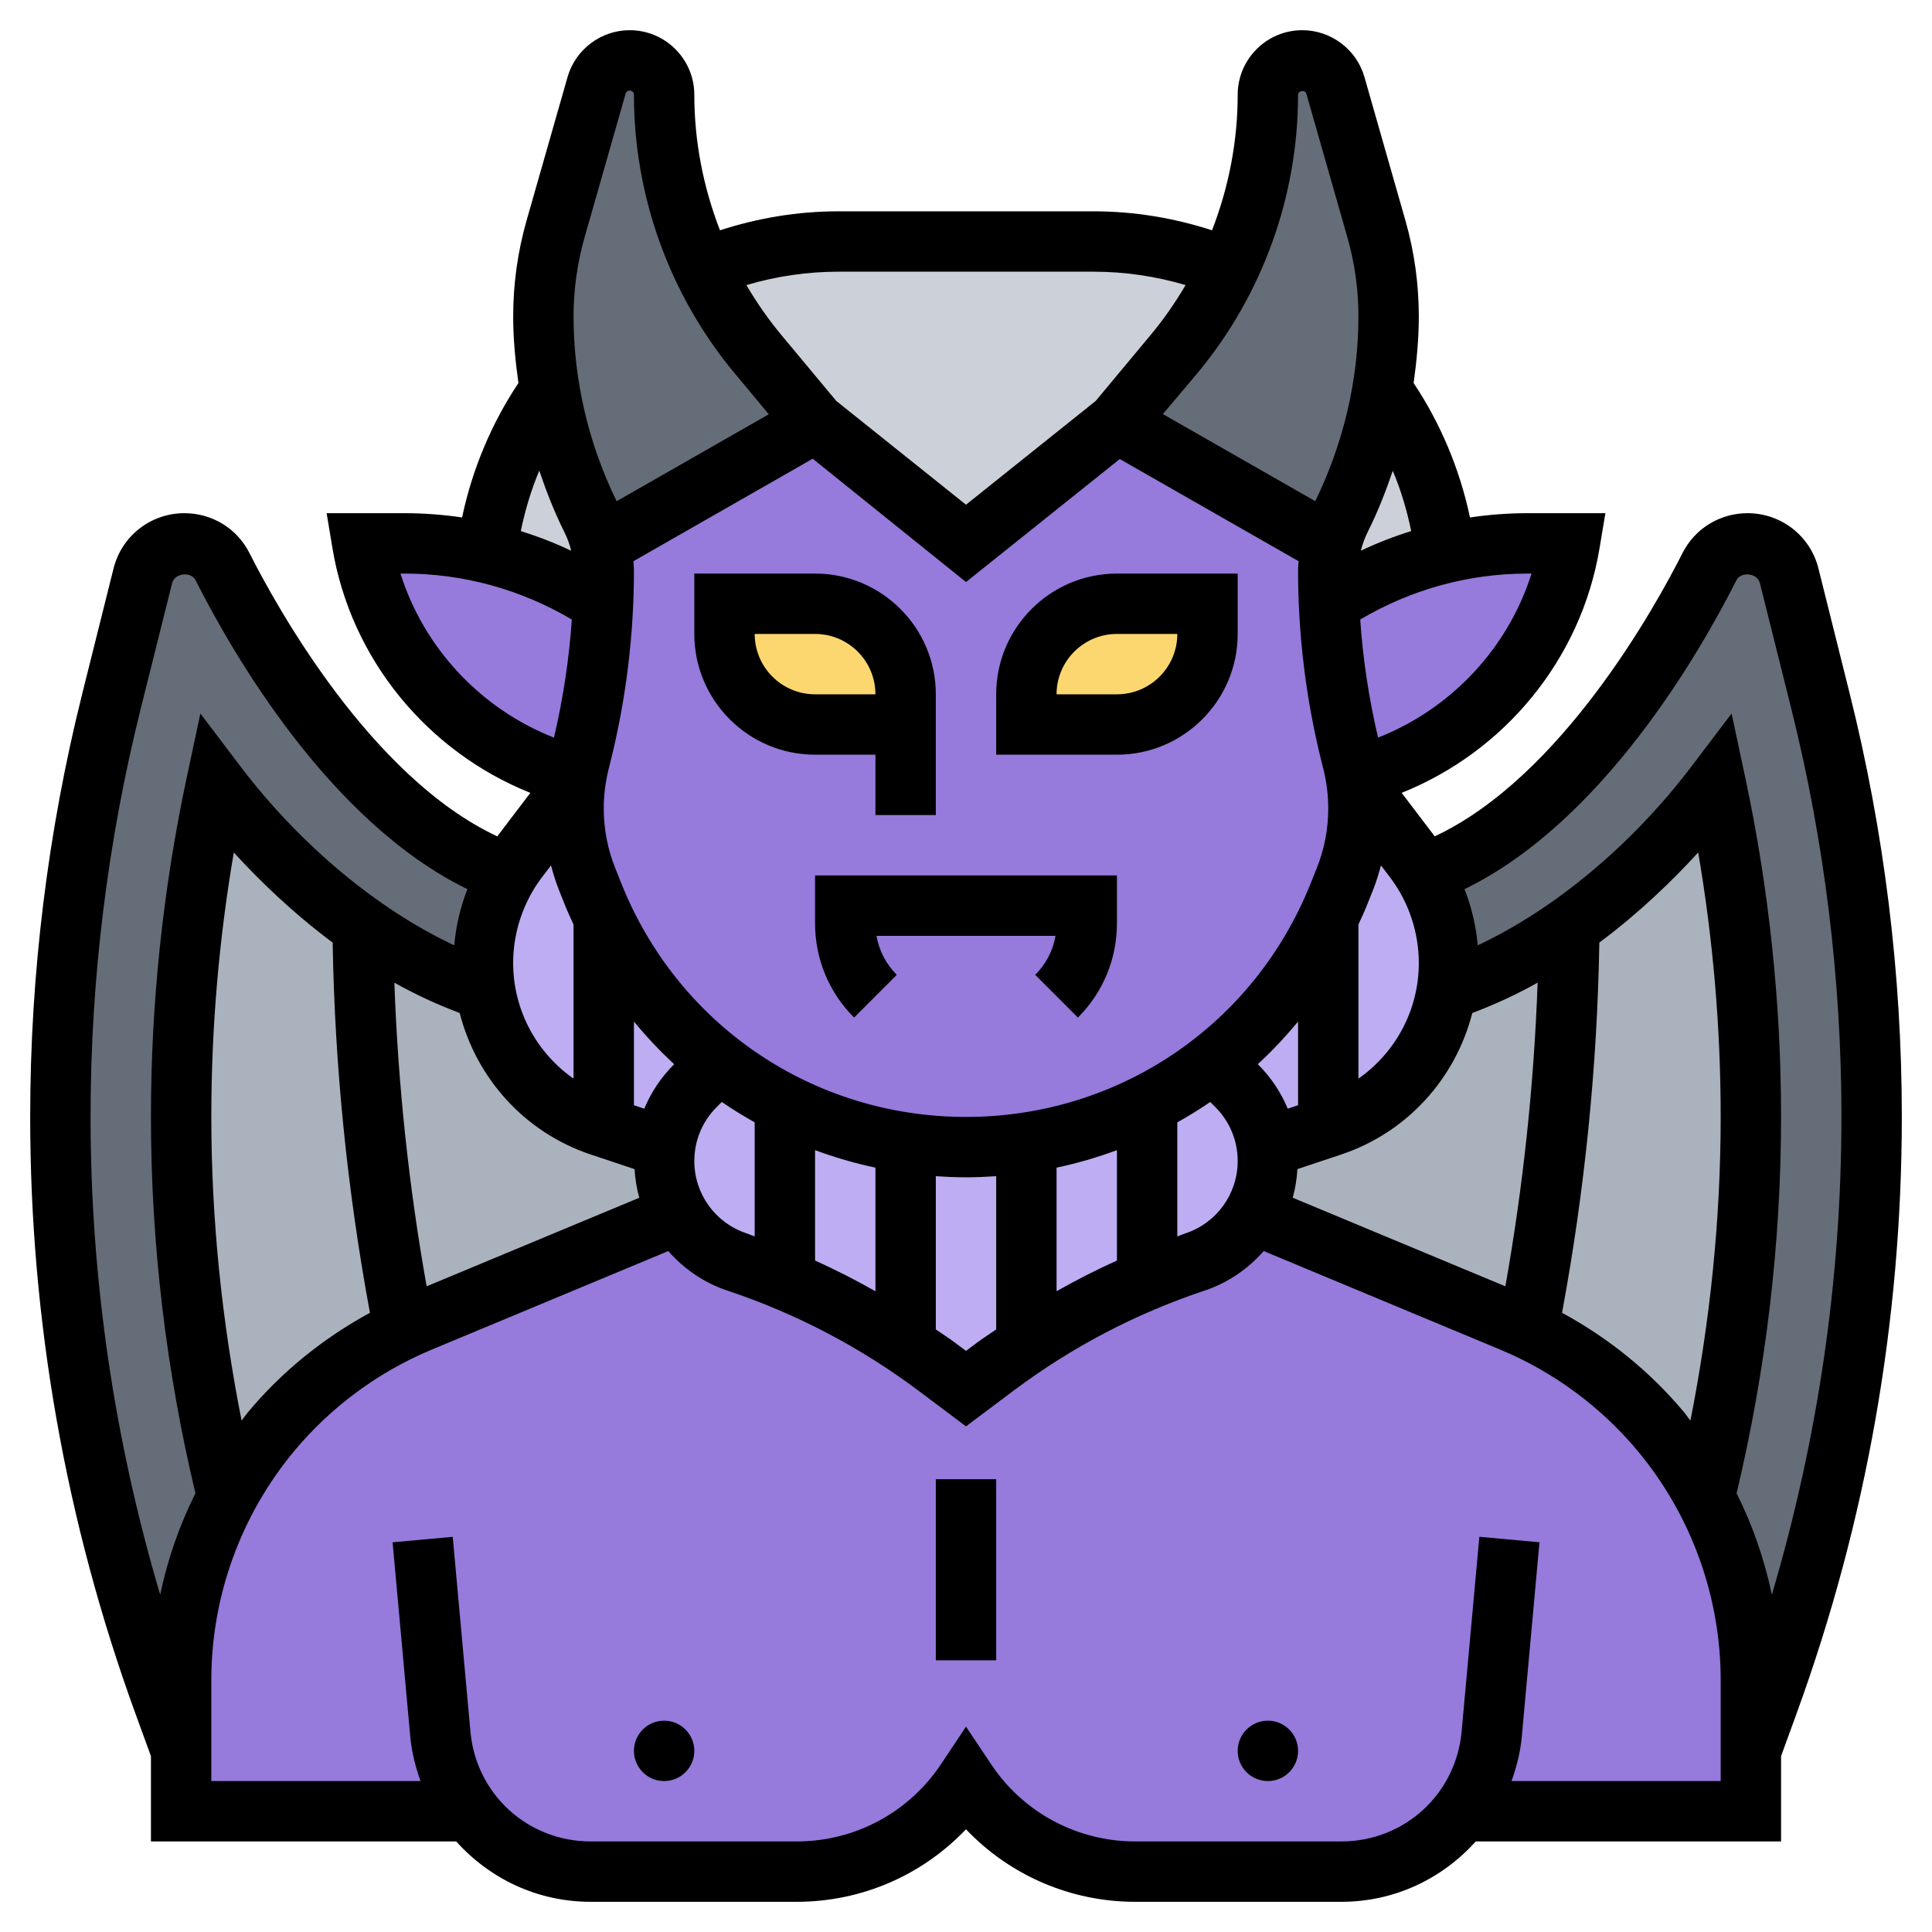 <?xml version="1.0" ?><svg id="_x33_0" style="enable-background:new 0 0 64 64;" version="1.1" viewBox="0 0 64 64" xml:space="preserve" xmlns="http://www.w3.org/2000/svg" xmlns:xlink="http://www.w3.org/1999/xlink"><g><g><path d="M56.84,25.98C57.61,29.6,58,33.29,58,36.99c0,4.27-0.51,8.48-1.52,12.6    c-0.41-0.77-0.9-1.49-1.46-2.17c-1.2-1.44-2.7-2.59-4.38-3.38v-0.01c0.86-4.39,1.31-8.86,1.36-13.33l-0.01-0.01    C53.9,29.35,55.57,27.65,56.84,25.98z" style="fill:#AAB2BD;"/><path d="M50.09,43.79l-8.56-3.57c0.3-0.52,0.47-1.13,0.47-1.76c0-0.15-0.01-0.3-0.03-0.45L44,37.33    l0.11-0.03c1.16-0.39,2.13-1.13,2.81-2.07c0.52-0.71,0.86-1.54,1.01-2.42c1.43-0.47,2.8-1.22,4.06-2.12L52,30.7    c-0.05,4.47-0.5,8.94-1.36,13.33v0.01C50.46,43.95,50.27,43.87,50.09,43.79z" style="fill:#AAB2BD;"/><path d="M13.36,44.03v0.01c-1.68,0.79-3.18,1.94-4.38,3.38c-0.56,0.68-1.05,1.4-1.46,2.17    C6.51,45.47,6,41.26,6,36.99c0-3.7,0.39-7.39,1.16-11.01c1.27,1.67,2.94,3.37,4.85,4.71L12,30.7    C12.05,35.17,12.5,39.64,13.36,44.03z" style="fill:#AAB2BD;"/><path d="M13.36,44.03C12.5,39.64,12.05,35.17,12,30.7l0.01-0.01c1.26,0.9,2.63,1.65,4.06,2.12    c0.15,0.88,0.49,1.71,1.01,2.42c0.68,0.94,1.65,1.68,2.81,2.07L20,37.33l2.03,0.68c-0.02,0.15-0.03,0.3-0.03,0.45    c0,0.63,0.17,1.24,0.47,1.76l-8.56,3.57c-0.18,0.08-0.37,0.16-0.55,0.25V44.03z" style="fill:#AAB2BD;"/><path d="M61.14,46.84c-0.58,3.25-1.43,6.45-2.56,9.56L58,58v-2.34c0-1.5-0.26-2.99-0.77-4.38    c-0.21-0.58-0.46-1.15-0.75-1.69c1.01-4.12,1.52-8.33,1.52-12.6c0-3.7-0.39-7.39-1.16-11.01c-1.27,1.67-2.94,3.37-4.85,4.71    c-1.26,0.9-2.63,1.65-4.06,2.12c0.05-0.3,0.07-0.6,0.07-0.91c0-1.05-0.29-2.07-0.83-2.96c4.84-1.73,8.35-7.97,9.46-10.17    C56.87,18.3,57.36,18,57.89,18c0.65,0,1.22,0.44,1.38,1.08l1.03,4.14c1.13,4.5,1.7,9.13,1.7,13.77C62,40.3,61.71,43.6,61.14,46.84    z" style="fill:#656D78;"/><path d="M16.83,28.94C16.29,29.83,16,30.85,16,31.9c0,0.31,0.02,0.61,0.07,0.91    c-1.43-0.47-2.8-1.22-4.06-2.12c-1.91-1.34-3.58-3.04-4.85-4.71C6.39,29.6,6,33.29,6,36.99c0,4.27,0.51,8.48,1.52,12.6    c-0.29,0.54-0.54,1.11-0.75,1.69C6.26,52.67,6,54.16,6,55.66V58l-0.58-1.6c-1.13-3.11-1.98-6.31-2.56-9.56    C2.29,43.6,2,40.3,2,36.99c0-4.64,0.57-9.27,1.7-13.77l1.03-4.14C4.89,18.44,5.46,18,6.11,18c0.53,0,1.02,0.3,1.26,0.77    C8.48,20.97,11.99,27.21,16.83,28.94z" style="fill:#656D78;"/><path d="M26.39,62h-6.82c-1.63,0-3.09-0.78-4-2H6v-2v-2.34c0-1.5,0.26-2.99,0.77-4.38    c0.21-0.58,0.46-1.15,0.75-1.69c0.41-0.77,0.9-1.49,1.46-2.17c1.2-1.44,2.7-2.59,4.38-3.38c0.18-0.09,0.37-0.17,0.55-0.25    l8.56-3.57c0.05,0.1,0.12,0.2,0.19,0.3c0.43,0.58,1.03,1.04,1.75,1.28c0.54,0.18,1.07,0.38,1.59,0.6c1.4,0.58,2.74,1.3,4,2.14    c0.35,0.24,0.69,0.48,1.03,0.73L32,46l0.97-0.73c0.34-0.25,0.68-0.49,1.03-0.73c1.26-0.84,2.6-1.56,4-2.14    c0.52-0.22,1.05-0.42,1.59-0.6c0.72-0.24,1.32-0.7,1.75-1.28c0.07-0.1,0.14-0.2,0.19-0.3l8.56,3.57c0.18,0.08,0.37,0.16,0.55,0.25    c1.68,0.79,3.18,1.94,4.38,3.38c0.56,0.68,1.05,1.4,1.46,2.17c0.29,0.54,0.54,1.11,0.75,1.69c0.51,1.39,0.77,2.88,0.77,4.38V58v2    h-9.57c-0.91,1.22-2.37,2-4,2h-6.82c-2.26,0-4.36-1.13-5.61-3c-0.62,0.94-1.46,1.68-2.43,2.2C28.61,61.72,27.52,62,26.39,62z" style="fill:#967ADC;"/><path d="M44.43,17.15c0.66-1.33,1.12-2.76,1.36-4.22h0.01c1.08,1.51,1.8,3.28,2.07,5.17l0.03,0.21v0.01    c-1.38,0.31-2.69,0.87-3.87,1.66C44.01,19.62,44,19.26,44,18.9c0-0.29,0.03-0.57,0.1-0.85c0.07-0.3,0.17-0.58,0.31-0.86    L44.43,17.15z" style="fill:#CCD1D9;"/><path d="M40.71,8.89c-0.48,1.01-1.09,1.96-1.82,2.84L37,14l-5,4l-5-4l-1.89-2.27    c-0.73-0.88-1.34-1.83-1.82-2.84C24.71,8.3,26.24,8,27.78,8h8.44C37.76,8,39.29,8.3,40.71,8.89z" style="fill:#CCD1D9;"/><path d="M19.97,19.98c-1.18-0.79-2.49-1.35-3.87-1.66v-0.01l0.03-0.21c0.27-1.89,0.99-3.66,2.07-5.17h0.01    c0.24,1.46,0.7,2.89,1.36,4.22l0.02,0.04c0.14,0.28,0.24,0.56,0.31,0.86c0.07,0.28,0.1,0.56,0.1,0.85    C20,19.26,19.99,19.62,19.97,19.98z" style="fill:#CCD1D9;"/><path d="M44.41,17.19c-0.14,0.28-0.24,0.56-0.31,0.86h-0.01L37,14l1.89-2.27c0.73-0.88,1.34-1.83,1.82-2.84    C41.55,7.11,42,5.14,42,3.14C42,2.51,42.51,2,43.14,2c0.51,0,0.96,0.34,1.1,0.83l1.35,4.75C45.86,8.52,46,9.5,46,10.48    c0,0.82-0.07,1.64-0.21,2.45c-0.24,1.46-0.7,2.89-1.36,4.22L44.41,17.19z" style="fill:#656D78;"/><path d="M27,14l-7.09,4.05H19.9c-0.07-0.3-0.17-0.58-0.31-0.86l-0.02-0.04c-0.66-1.33-1.12-2.76-1.36-4.22    C18.07,12.12,18,11.3,18,10.48c0-0.98,0.14-1.96,0.41-2.9l1.35-4.75C19.9,2.34,20.35,2,20.86,2C21.49,2,22,2.51,22,3.14    c0,1.57,0.28,3.12,0.8,4.57c0.15,0.4,0.31,0.79,0.49,1.18c0.48,1.01,1.09,1.96,1.82,2.84L27,14z" style="fill:#656D78;"/><path d="M44.75,25.01c-0.41-1.65-0.65-3.33-0.72-5.03c1.18-0.79,2.49-1.35,3.87-1.66    c0.88-0.21,1.79-0.32,2.71-0.32H52c-0.3,1.83-1.12,3.49-2.32,4.82c-1.18,1.34-2.74,2.34-4.53,2.85l-0.24,0.07    c-0.02-0.17-0.06-0.33-0.1-0.5L44.75,25.01z" style="fill:#967ADC;"/><path d="M19.91,18.05L27,14l5,4l5-4l7.09,4.05h0.01c-0.07,0.28-0.1,0.56-0.1,0.85    c0,0.36,0.01,0.72,0.03,1.08c0.07,1.7,0.31,3.38,0.72,5.03l0.06,0.23c0.04,0.17,0.08,0.33,0.1,0.5c0.02,0.07,0.03,0.14,0.03,0.22    C44.98,26.23,45,26.5,45,26.78c0,0.81-0.15,1.6-0.45,2.35l-0.21,0.51c-0.11,0.27-0.22,0.53-0.35,0.79    c-0.9,1.89-2.22,3.51-3.81,4.75c-0.68,0.54-1.41,1-2.19,1.38c-1.24,0.64-2.59,1.08-3.99,1.29c-0.66,0.1-1.32,0.15-2,0.15    s-1.34-0.05-2-0.15c-1.4-0.21-2.75-0.65-3.99-1.29c-0.5-0.25-0.99-0.53-1.46-0.85c-0.25-0.17-0.49-0.34-0.73-0.53    c-1.59-1.24-2.91-2.86-3.81-4.75c-0.13-0.26-0.24-0.52-0.35-0.79l-0.21-0.51c-0.3-0.75-0.45-1.54-0.45-2.35    c0-0.28,0.02-0.55,0.06-0.82c0-0.08,0.01-0.15,0.03-0.22c0.02-0.17,0.06-0.33,0.1-0.5l0.06-0.23c0.41-1.65,0.65-3.33,0.72-5.03    C19.99,19.62,20,19.26,20,18.9c0-0.29-0.03-0.57-0.1-0.85H19.91z M30,24v-1c0-1.66-1.34-3-3-3h-3v1c0,1.66,1.34,3,3,3H30z M40,21    v-1h-3c-1.66,0-3,1.34-3,3v1h3C38.66,24,40,22.66,40,21z" style="fill:#967ADC;"/><path d="M18.85,25.67c-1.79-0.51-3.35-1.51-4.53-2.85C13.12,21.49,12.3,19.83,12,18h1.39    c0.92,0,1.83,0.11,2.71,0.32c1.38,0.31,2.69,0.87,3.87,1.66c-0.07,1.7-0.31,3.38-0.72,5.03l-0.06,0.23    c-0.04,0.17-0.08,0.33-0.1,0.5L18.85,25.67z" style="fill:#967ADC;"/><path d="M41.97,38.01c0.02,0.15,0.03,0.3,0.03,0.45c0,0.63-0.17,1.24-0.47,1.76    c-0.05,0.1-0.12,0.2-0.19,0.3c-0.43,0.58-1.03,1.04-1.75,1.28c-0.54,0.18-1.07,0.38-1.59,0.6v-5.83l-0.01-0.01    c0.78-0.38,1.51-0.84,2.19-1.38l0.79,0.79C41.52,36.52,41.87,37.25,41.97,38.01z" style="fill:#BEADF2;"/><path d="M23.03,35.97c-0.45,0.45-0.76,1-1,2.04L20,37.33v-6.9h0.01c0.9,1.89,2.22,3.51,3.81,4.75    L23.03,35.97z" style="fill:#BEADF2;"/><path d="M34,37.85v6.69c-0.35,0.24-0.69,0.48-1.03,0.73L32,46l-0.97-0.73c-0.34-0.25-0.68-0.49-1.03-0.73    v-6.69c0.66,0.1,1.32,0.15,2,0.15S33.34,37.95,34,37.85z" style="fill:#BEADF2;"/><path d="M44,37.33l-2.03,0.68c-0.1-0.76-0.45-1.49-1-2.04l-0.79-0.79c1.59-1.24,2.91-2.86,3.81-4.75H44    V37.33z" style="fill:#BEADF2;"/><path d="M44.95,25.96l1.91,2.52c0.11,0.15,0.21,0.3,0.31,0.46C47.71,29.83,48,30.85,48,31.9    c0,0.31-0.02,0.61-0.07,0.91c-0.15,0.88-0.49,1.71-1.01,2.42c-0.68,0.94-1.65,1.68-2.81,2.07L44,37.33v-6.9h-0.01    c0.13-0.26,0.24-0.52,0.35-0.79l0.21-0.51c0.3-0.75,0.45-1.54,0.45-2.35c0-0.28-0.02-0.55-0.06-0.82H44.95z" style="fill:#BEADF2;"/><path d="M38,36.57v5.83c-1.4,0.58-2.74,1.3-4,2.14v-6.69c1.4-0.21,2.75-0.65,3.99-1.29L38,36.57z" style="fill:#BEADF2;"/><path d="M26.01,36.56L26,36.57v5.83c-0.52-0.22-1.05-0.42-1.59-0.6c-0.72-0.24-1.32-0.7-1.75-1.28    c-0.07-0.1-0.14-0.2-0.19-0.3C22.17,39.7,22,39.09,22,38.46c0-0.15,0.01-0.3,0.03-0.45c0.24-1.04,0.55-1.59,1-2.04l0.79-0.79    c0.24,0.19,0.48,0.36,0.73,0.53C25.02,36.03,25.51,36.31,26.01,36.56z" style="fill:#BEADF2;"/><path d="M17.14,28.48l1.91-2.52h0.01C19.02,26.23,19,26.5,19,26.78c0,0.81,0.15,1.6,0.45,2.35l0.21,0.51    c0.11,0.27,0.22,0.53,0.35,0.79H20v6.9l-0.11-0.03c-1.16-0.39-2.13-1.13-2.81-2.07c-0.52-0.71-0.86-1.54-1.01-2.42    c-0.05-0.3-0.07-0.6-0.07-0.91c0-1.05,0.29-2.07,0.83-2.96C16.93,28.78,17.03,28.63,17.14,28.48z" style="fill:#BEADF2;"/><path d="M30,37.85v6.69c-1.26-0.84-2.6-1.56-4-2.14v-5.83l0.01-0.01C27.25,37.2,28.6,37.64,30,37.85z" style="fill:#BEADF2;"/><path d="M40,20v1c0,1.66-1.34,3-3,3h-3v-1c0-1.66,1.34-3,3-3H40z" style="fill:#FCD770;"/><path d="M30,23v1h-3c-1.66,0-3-1.34-3-3v-1h3C28.66,20,30,21.34,30,23z" style="fill:#FCD770;"/></g><g><path d="M27,25h2v2h2v-4c0-2.206-1.794-4-4-4h-4v2C23,23.206,24.794,25,27,25z M27,21c1.103,0,2,0.897,2,2h-2    c-1.103,0-2-0.897-2-2H27z"/><path d="M41,21v-2h-4c-2.206,0-4,1.794-4,4v2h4C39.206,25,41,23.206,41,21z M37,21h2c0,1.103-0.897,2-2,2h-2    C35,21.897,35.897,21,37,21z"/><path d="M27,30.586c0,1.18,0.459,2.288,1.293,3.122l1.414-1.415c-0.356-0.356-0.588-0.805-0.672-1.292h5.93    c-0.084,0.487-0.315,0.936-0.672,1.292l1.414,1.415C36.541,32.874,37,31.766,37,30.586V29H27V30.586z"/><rect height="6" width="2" x="31" y="49"/><circle cx="22" cy="58" r="1"/><path d="M63,36.993c0-4.723-0.581-9.44-1.727-14.02l-1.034-4.139C59.971,17.754,59.005,17,57.892,17    c-0.919,0-1.745,0.506-2.157,1.322c-0.89,1.763-4.01,7.417-8.208,9.383l-1.095-1.441c3.413-1.366,5.944-4.432,6.554-8.1L53.181,17    h-2.575c-0.644,0-1.282,0.048-1.911,0.142c-0.335-1.587-0.967-3.103-1.867-4.453C46.93,11.956,47,11.219,47,10.479    c0-1.075-0.149-2.143-0.444-3.176l-1.357-4.751C44.938,1.638,44.091,1,43.14,1C41.96,1,41,1.96,41,3.14    c0,1.545-0.298,3.066-0.85,4.489C38.881,7.218,37.566,7,36.222,7h-8.443c-1.345,0-2.66,0.218-3.928,0.629    C23.298,6.206,23,4.685,23,3.14C23,1.96,22.04,1,20.86,1c-0.951,0-1.798,0.638-2.059,1.552l-1.357,4.751    C17.149,8.336,17,9.405,17,10.479c0,0.739,0.07,1.476,0.174,2.209c-0.9,1.35-1.532,2.866-1.867,4.453    C14.677,17.048,14.038,17,13.395,17h-2.575l0.194,1.164c0.611,3.669,3.142,6.735,6.554,8.101l-1.095,1.441    c-4.198-1.966-7.317-7.62-8.208-9.383C7.854,17.506,7.027,17,6.108,17c-1.113,0-2.079,0.754-2.347,1.833l-1.035,4.14    C1.581,27.553,1,32.27,1,36.993c0,6.757,1.171,13.404,3.48,19.754L5,58.175V61h10.113c1.099,1.225,2.677,2,4.453,2h6.828    c2.143,0,4.159-0.88,5.605-2.403C33.446,62.12,35.463,63,37.605,63h6.828c1.776,0,3.354-0.775,4.453-2H59v-2.825l0.52-1.429    C61.829,50.396,63,43.75,63,36.993z M57.52,19.223c0.152-0.302,0.694-0.245,0.779,0.095l1.035,4.14    C60.439,27.879,61,32.433,61,36.993c0,5.385-0.783,10.694-2.305,15.833c-0.244-1.166-0.636-2.295-1.168-3.36    C58.498,45.392,59,41.199,59,36.993c0-3.761-0.398-7.536-1.183-11.221l-0.456-2.136l-1.319,1.741    c-1.984,2.617-4.557,4.751-7.09,5.938c-0.057-0.639-0.203-1.264-0.438-1.861C53.081,27.233,56.297,21.646,57.52,19.223z     M40.261,36.675C40.737,37.152,41,37.786,41,38.46c0,1.088-0.693,2.051-1.727,2.395c-0.093,0.031-0.181,0.072-0.273,0.104v-3.779    c0.373-0.209,0.737-0.433,1.09-0.675L40.261,36.675z M8.212,46.784c-0.074,0.089-0.138,0.184-0.209,0.275    C7.348,43.751,7,40.378,7,36.993c0-2.927,0.25-5.862,0.745-8.753c0.842,0.923,1.947,1.994,3.275,2.985    c0.068,4.104,0.486,8.221,1.235,12.263C10.717,44.323,9.333,45.438,8.212,46.784z M14.133,42.611    c-0.592-3.321-0.949-6.69-1.069-10.059c0.681,0.383,1.405,0.719,2.164,1.006c0.555,2.166,2.153,3.958,4.348,4.689l1.445,0.482    c0.019,0.325,0.07,0.643,0.156,0.948L14.133,42.611z M18.253,28.668c0.075,0.283,0.162,0.562,0.271,0.836l0.204,0.511    c0.083,0.208,0.179,0.409,0.271,0.611v5.105c-1.23-0.862-2-2.276-2-3.834c0-1.009,0.333-2.009,0.935-2.811L18.253,28.668z     M26.922,15.196L32,19.281l5.094-4.075l5.924,3.385C43.011,18.693,43,18.794,43,18.898c0,2.139,0.263,4.276,0.782,6.354    l0.059,0.234C43.946,25.909,44,26.344,44,26.78c0,0.683-0.128,1.349-0.382,1.982l-0.204,0.51C41.537,33.967,37.057,37,32,37    s-9.537-3.033-11.414-7.728l-0.204-0.511C20.128,28.129,20,27.462,20,26.78c0-0.436,0.054-0.871,0.159-1.293l0.059-0.235    C20.737,23.174,21,21.037,21,18.898c0-0.103-0.011-0.205-0.018-0.307L26.922,15.196z M46.062,29.082    C46.667,29.889,47,30.889,47,31.897c0,1.559-0.77,2.972-2,3.834v-5.106c0.092-0.203,0.188-0.403,0.271-0.611l0.204-0.51    c0.11-0.274,0.196-0.554,0.271-0.836L46.062,29.082z M22.325,35.261c-0.427,0.427-0.758,0.924-0.982,1.466L21,36.612V33.84    c0.415,0.502,0.858,0.976,1.333,1.412L22.325,35.261z M23.739,36.675l0.171-0.171c0.352,0.242,0.717,0.466,1.09,0.675v3.779    c-0.092-0.032-0.181-0.073-0.273-0.104C23.693,40.511,23,39.548,23,38.46C23,37.786,23.263,37.152,23.739,36.675z M27,38.1    c0.648,0.24,1.315,0.435,2,0.58v4.094c-0.651-0.369-1.317-0.71-2-1.017V38.1z M31,38.963C31.331,38.985,31.664,39,32,39    s0.669-0.015,1-0.037v5.076c-0.208,0.146-0.423,0.279-0.627,0.432L32,44.75l-0.373-0.279c-0.204-0.153-0.419-0.286-0.627-0.432    V38.963z M35,38.68c0.685-0.145,1.352-0.34,2-0.58v3.657c-0.683,0.307-1.349,0.648-2,1.017V38.68z M43,33.84v2.772l-0.343,0.114    c-0.224-0.542-0.556-1.039-0.983-1.466l-0.008-0.008C42.142,34.816,42.585,34.342,43,33.84z M42.979,38.728l1.445-0.482    c2.195-0.731,3.793-2.523,4.348-4.689c0.759-0.287,1.484-0.623,2.164-1.005c-0.12,3.369-0.478,6.738-1.069,10.059l-7.044-2.935    C42.908,39.37,42.959,39.053,42.979,38.728z M52.98,31.224c1.328-0.99,2.433-2.062,3.275-2.985C56.75,31.13,57,34.066,57,36.993    c0,3.385-0.348,6.758-1.003,10.066c-0.072-0.09-0.135-0.186-0.209-0.275c-1.121-1.346-2.505-2.461-4.043-3.297    C52.495,39.446,52.912,35.328,52.98,31.224z M50.734,19c-0.78,2.472-2.661,4.481-5.084,5.434    c-0.302-1.287-0.503-2.595-0.591-3.912C46.739,19.528,48.643,19,50.605,19H50.734z M46.748,17.592    c-0.57,0.178-1.128,0.394-1.669,0.651c0.053-0.215,0.132-0.429,0.241-0.647c0.322-0.645,0.586-1.317,0.817-2.001    C46.409,16.239,46.607,16.909,46.748,17.592z M43,3.14c0-0.14,0.237-0.173,0.274-0.039l1.357,4.751    C44.876,8.707,45,9.591,45,10.479c0,2.098-0.492,4.198-1.43,6.123l-5.048-2.885l1.135-1.345C41.812,9.788,43,6.508,43,3.14z     M27.778,9h8.443c1.041,0,2.064,0.151,3.053,0.444c-0.34,0.577-0.722,1.131-1.155,1.649l-1.823,2.189L32,16.719l-4.297-3.437    l-1.823-2.189c-0.432-0.519-0.815-1.073-1.155-1.649C25.715,9.151,26.737,9,27.778,9z M19.368,7.853l1.357-4.752    C20.742,3.042,20.798,3,20.86,3C20.938,3,21,3.063,21,3.14c0,3.368,1.188,6.647,3.343,9.233l1.125,1.35l-5.041,2.881    C19.497,14.707,19,12.593,19,10.479C19,9.591,19.124,8.707,19.368,7.853z M17.864,15.591c0.236,0.695,0.504,1.381,0.835,2.043    c0.099,0.198,0.172,0.402,0.223,0.61c-0.542-0.257-1.1-0.473-1.67-0.652C17.394,16.907,17.593,16.236,17.864,15.591z M13.266,19    h0.129c1.962,0,3.866,0.528,5.547,1.523c-0.089,1.317-0.289,2.626-0.591,3.912C15.927,23.481,14.046,21.473,13.266,19z M3,36.993    c0-4.56,0.561-9.113,1.666-13.534l1.036-4.142c0.083-0.338,0.626-0.396,0.778-0.094c1.222,2.423,4.438,8.01,9.004,10.231    c-0.234,0.597-0.38,1.222-0.437,1.861c-2.533-1.188-5.105-3.321-7.09-5.938l-1.319-1.741l-0.456,2.136    C5.398,29.457,5,33.231,5,36.993c0,4.206,0.502,8.399,1.474,12.473c-0.532,1.065-0.924,2.194-1.168,3.36    C3.783,47.687,3,42.378,3,36.993z M57,59h-6.928c0.163-0.464,0.291-0.944,0.338-1.457l0.587-6.453l-1.992-0.182l-0.587,6.453    C48.229,59.436,46.517,61,44.434,61h-6.828c-1.923,0-3.707-0.955-4.773-2.555L32,57.197l-0.832,1.249    C30.102,60.045,28.317,61,26.395,61h-6.828c-2.083,0-3.796-1.564-3.983-3.638l-0.587-6.453l-1.992,0.182l0.587,6.452    c0.047,0.512,0.175,0.993,0.338,1.457H7v-3.345c0-2.769,0.977-5.464,2.749-7.591c1.218-1.462,2.79-2.622,4.548-3.354l7.84-3.267    c0.516,0.586,1.178,1.05,1.956,1.309c2.28,0.76,4.411,1.876,6.334,3.318L32,47.25l1.572-1.18c1.923-1.442,4.054-2.559,6.334-3.318    c0.779-0.26,1.44-0.723,1.956-1.309l7.84,3.267c1.758,0.732,3.33,1.892,4.548,3.354C56.023,50.191,57,52.887,57,55.655V59z"/><circle cx="42" cy="58" r="1"/></g></g></svg>